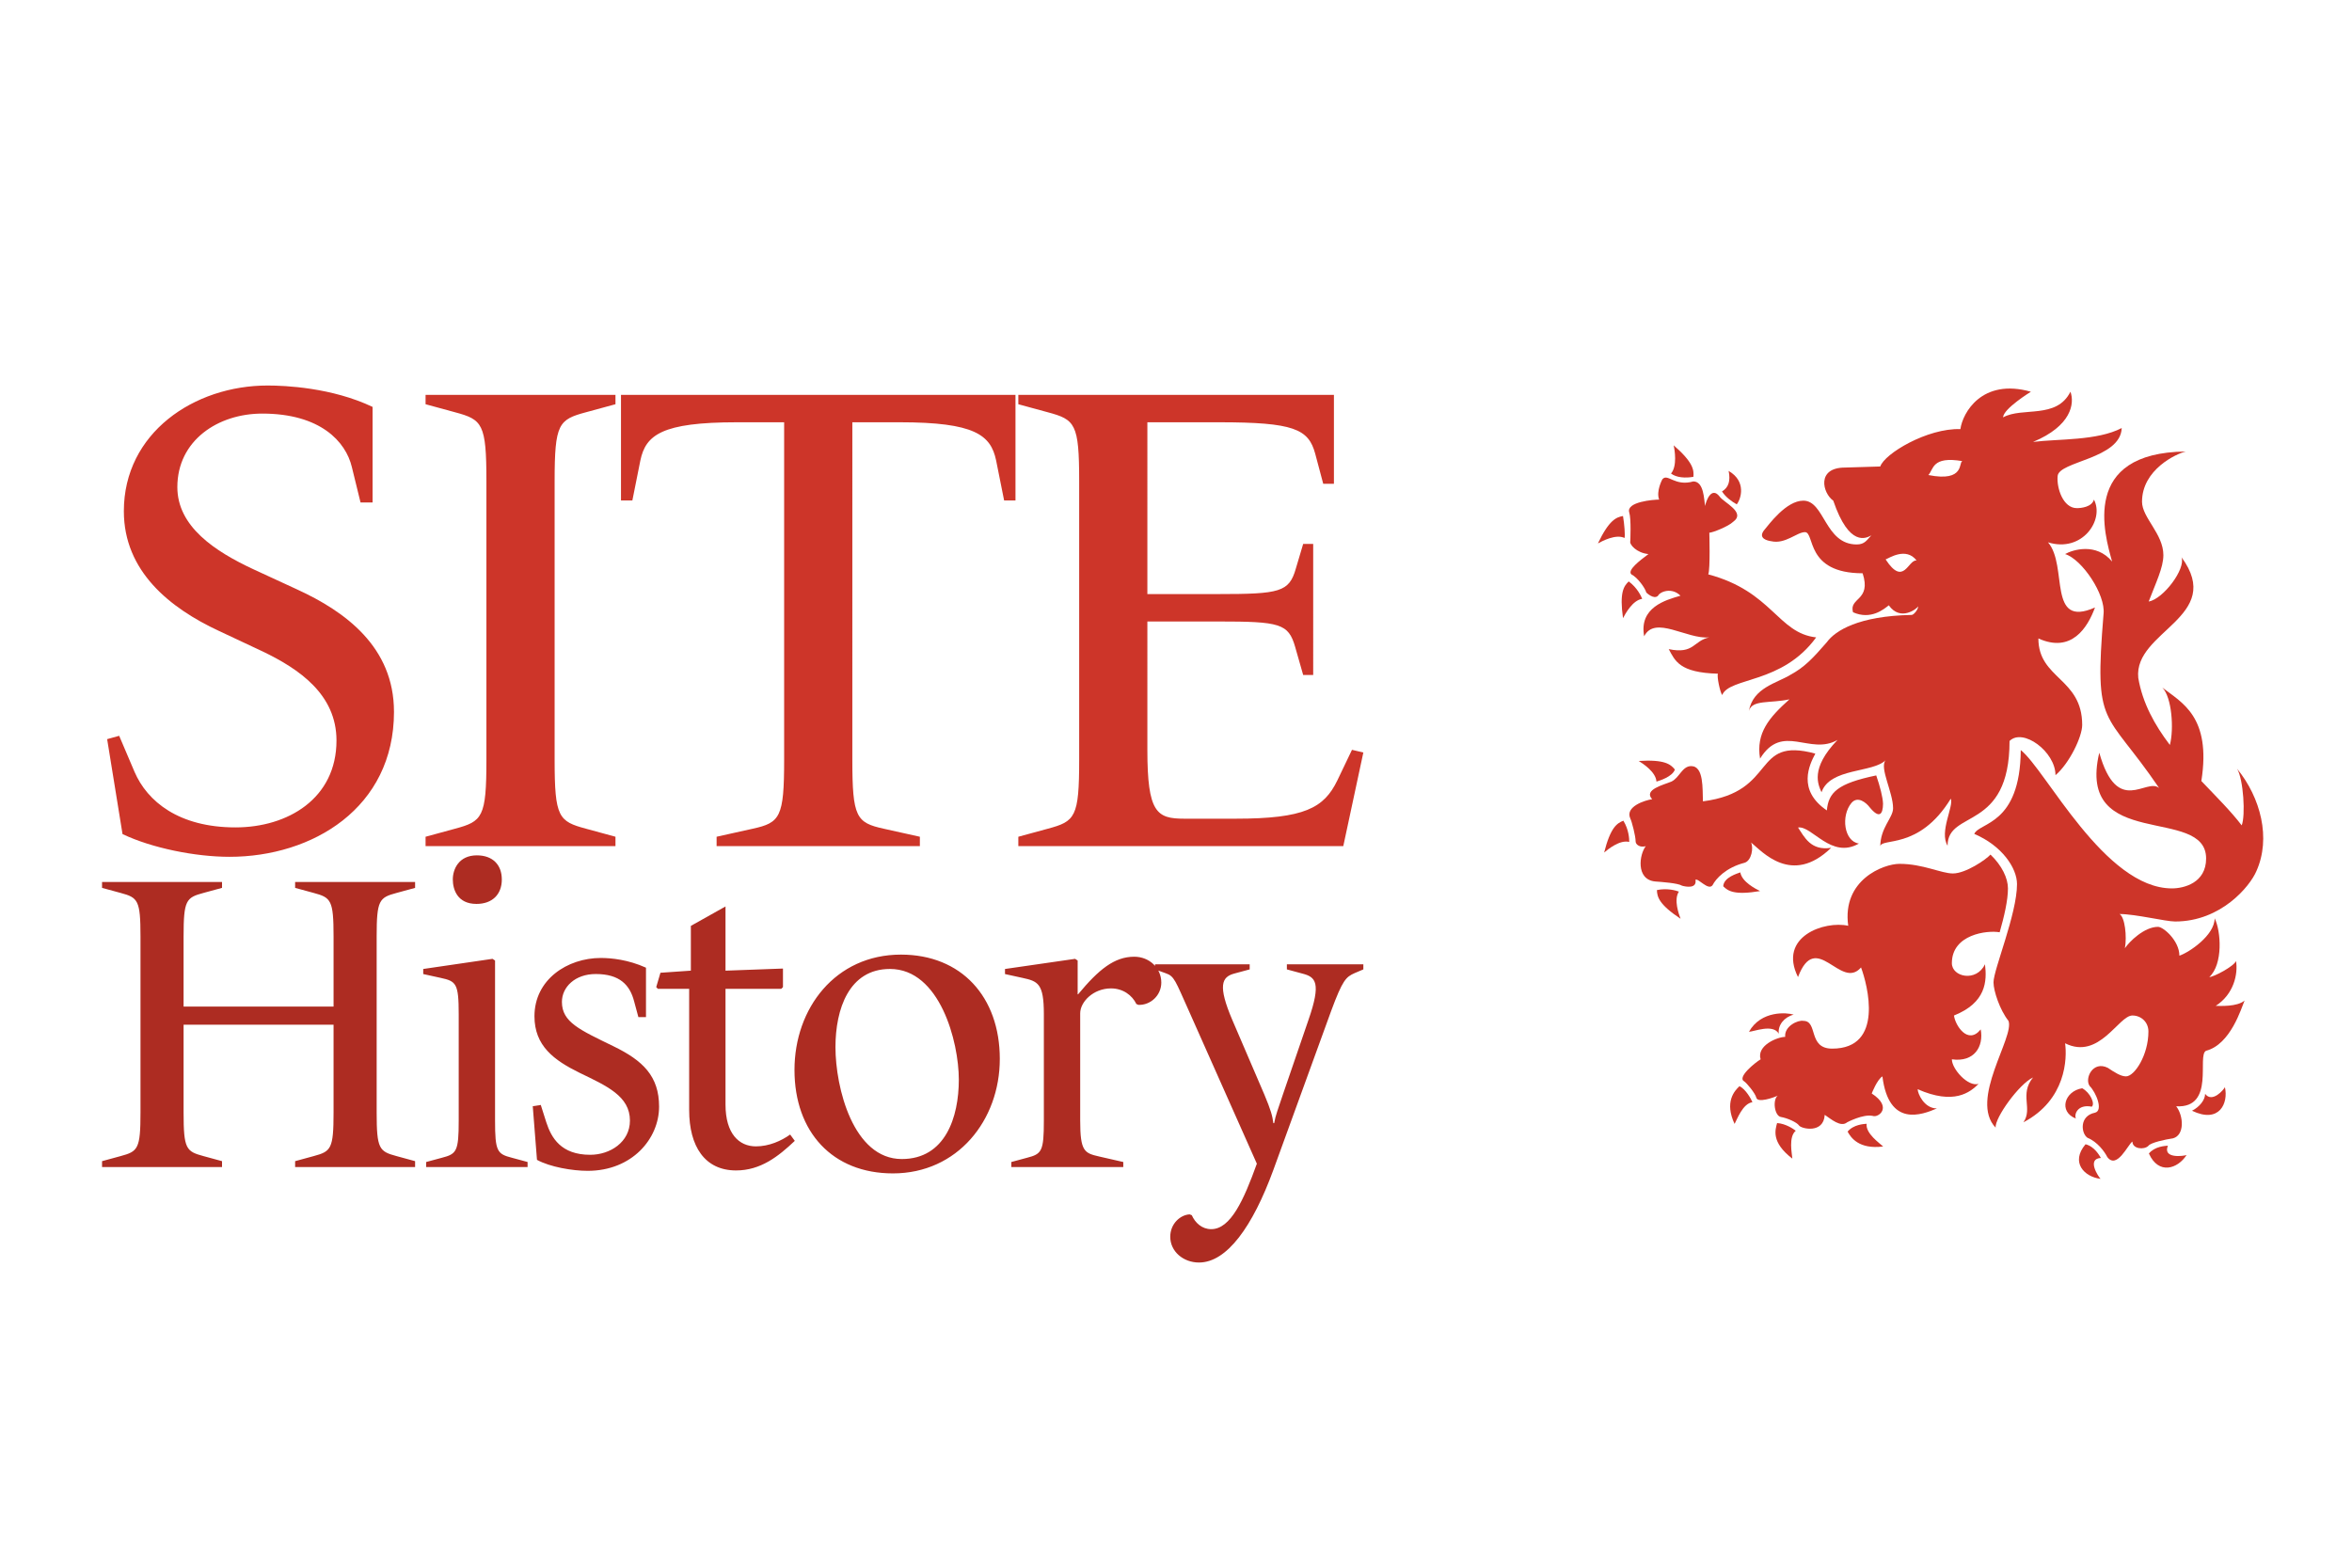 <?xml version="1.0" encoding="UTF-8" standalone="no"?>
<!-- Created with Inkscape (http://www.inkscape.org/) -->

<svg
   width="1500"
   height="1000"
   viewBox="0 0 396.875 264.583"
   version="1.1"
   id="svg1"
   inkscape:export-filename="mfcarchive_3_2.svg"
   inkscape:export-xdpi="96"
   inkscape:export-ydpi="96"
   sodipodi:docname="site_history_3_2.svg"
   xmlns:inkscape="http://www.inkscape.org/namespaces/inkscape"
   xmlns:sodipodi="http://sodipodi.sourceforge.net/DTD/sodipodi-0.dtd"
   xmlns="http://www.w3.org/2000/svg"
   xmlns:svg="http://www.w3.org/2000/svg">
  <sodipodi:namedview
     id="namedview1"
     pagecolor="#ffffff"
     bordercolor="#000000"
     borderopacity="0.25"
     inkscape:showpageshadow="2"
     inkscape:pageopacity="0.0"
     inkscape:pagecheckerboard="0"
     inkscape:deskcolor="#d1d1d1"
     inkscape:document-units="mm" />
  <defs
     id="defs1" />
  <g
     inkscape:label="Layer 1"
     inkscape:groupmode="layer"
     id="layer1">
    <g
       id="g1"
       transform="translate(-1.537,8.992)">
      <g
         id="g2"
         transform="matrix(1.627,0,0,1.627,-35.09,-6.641)"
         style="stroke-width:0.614">
        <path
           d="m 63.372,72.385 c 0,-6.727 -5.062,-10.402 -10.055,-12.69 l -4.507,-2.08 c -4.022,-1.872 -7.905,-4.438 -7.905,-8.529 0,-4.854 4.23,-7.628 8.807,-7.628 6.033,0 8.668,2.913 9.292,5.548 l 0.901,3.675 h 1.248 v -9.916 c -4.23,-2.011 -9.084,-2.219 -10.887,-2.219 -7.628,0 -14.909,4.924 -14.909,13.037 0,6.241 4.785,10.055 9.847,12.413 l 4.577,2.15 c 3.745,1.803 7.628,4.438 7.628,9.223 0,6.033 -5.062,9.015 -10.471,9.015 -5.894,0 -9.154,-2.704 -10.471,-5.756 l -1.595,-3.745 -1.248,0.347 1.595,9.847 c 3.051,1.456 7.559,2.358 11.095,2.358 8.599,0 17.059,-5.062 17.059,-15.048 z M 86.344,86.323 V 85.352 L 83.292,84.52 C 80.449,83.757 80.033,83.341 80.033,77.377 V 48.46 c 0,-5.964 0.416,-6.38 3.259,-7.143 L 86.344,40.486 V 39.515 H 66.649 v 0.971 l 3.051,0.832 c 2.843,0.763 3.259,1.179 3.259,7.143 v 28.917 c 0,5.964 -0.416,6.38 -3.259,7.143 l -3.051,0.832 v 0.971 z M 127.83,50.471 V 39.515 H 86.916 v 10.957 h 1.179 l 0.832,-4.161 c 0.555,-2.635 2.219,-3.953 9.986,-3.953 h 4.924 v 35.019 c 0,5.964 -0.416,6.518 -3.259,7.143 l -3.745,0.832 v 0.971 h 21.081 v -0.971 l -3.745,-0.832 c -2.843,-0.624 -3.259,-1.179 -3.259,-7.143 V 42.358 h 4.924 c 7.767,0 9.431,1.318 9.986,3.953 l 0.832,4.161 z m 36.077,26.143 -1.179,-0.277 -1.526,3.19 c -1.387,2.843 -3.398,3.953 -10.54,3.953 h -5.34 c -2.843,0 -3.814,-0.624 -3.814,-7.143 V 63.023 h 7.351 c 6.38,0 7.281,0.208 7.975,2.635 l 0.832,2.913 h 1.04 V 54.979 h -1.04 l -0.763,2.566 c -0.693,2.427 -1.664,2.635 -8.044,2.635 h -7.351 V 42.358 h 7.42 c 7.767,0 9.292,0.693 9.986,3.259 l 0.832,3.121 h 1.11 v -9.223 h -32.731 v 0.971 l 3.051,0.832 c 2.843,0.763 3.259,1.179 3.259,7.143 v 28.917 c 0,5.964 -0.416,6.38 -3.259,7.143 l -3.051,0.832 v 0.971 h 33.702 z"
           id="text1"
           style="-inkscape-font-specification:'LeMonde Livre';fill:#cd3529;stroke-width:0.922;stroke-linecap:round"
           aria-label="SITE" />
        <path
           d="m 65.563,119.618 v -0.613 l -1.928,-0.526 c -1.796,-0.482 -2.059,-0.745 -2.059,-4.513 V 95.696 c 0,-3.768 0.263,-4.031 2.059,-4.513 l 1.928,-0.526 V 90.043 H 53.12 v 0.613 l 1.928,0.526 c 1.796,0.482 2.059,0.745 2.059,4.513 v 7.273 H 41.552 v -7.273 c 0,-3.768 0.263,-4.031 2.059,-4.513 l 1.928,-0.526 V 90.043 H 33.096 v 0.613 l 1.928,0.526 c 1.796,0.482 2.059,0.745 2.059,4.513 v 18.271 c 0,3.768 -0.263,4.031 -2.059,4.513 l -1.928,0.526 v 0.613 h 12.443 v -0.613 l -1.928,-0.526 c -1.796,-0.482 -2.059,-0.745 -2.059,-4.513 v -9.114 h 15.554 v 9.114 c 0,3.768 -0.263,4.031 -2.059,4.513 l -1.928,0.526 v 0.613 z m 8.993,-29.838 c 0,-1.49 -0.92,-2.497 -2.585,-2.497 -1.884,0 -2.497,1.446 -2.497,2.497 0,1.052 0.482,2.541 2.454,2.541 1.621,0 2.629,-0.964 2.629,-2.541 z m 2.673,29.838 v -0.526 l -1.621,-0.438 c -1.534,-0.394 -1.753,-0.657 -1.753,-3.856 V 98.193 l -0.263,-0.175 -7.186,1.052 v 0.526 l 1.796,0.394 c 1.621,0.351 1.884,0.57 1.884,3.768 v 11.041 c 0,3.198 -0.219,3.461 -1.753,3.856 l -1.621,0.438 v 0.526 z m 13.638,-6.266 c 0,-3.155 -1.665,-4.776 -4.732,-6.266 -3.505,-1.709 -5.345,-2.497 -5.345,-4.601 0,-1.534 1.358,-2.892 3.505,-2.892 2.497,0 3.549,1.139 3.987,2.848 l 0.438,1.621 h 0.789 v -5.126 c -1.84,-0.832 -3.593,-1.008 -4.688,-1.008 -3.461,0 -6.879,2.235 -6.879,6.046 0,3.067 2.015,4.557 4.688,5.871 2.804,1.358 5.214,2.41 5.214,4.951 0,2.235 -2.059,3.549 -4.119,3.549 -3.023,0 -4.031,-1.753 -4.557,-3.374 l -0.57,-1.796 -0.832,0.131 0.438,5.564 c 1.358,0.745 3.68,1.139 5.258,1.139 4.601,0 7.405,-3.33 7.405,-6.66 z m 14.076,3.549 -0.482,-0.657 c -0.92,0.657 -2.191,1.227 -3.549,1.227 -1.753,0 -3.155,-1.314 -3.155,-4.338 v -12.005 h 5.784 l 0.175,-0.175 v -1.928 l -5.959,0.219 v -6.66 l -3.593,2.015 v 4.644 l -3.155,0.219 -0.438,1.49 0.175,0.175 h 3.242 v 12.575 c 0,3.768 1.621,6.266 4.863,6.266 2.541,0 4.381,-1.446 6.09,-3.067 z m 21.261,-8.5 c 0,-6.441 -3.987,-10.822 -10.253,-10.822 -6.791,0 -11.041,5.564 -11.041,11.961 0,6.441 3.943,10.735 10.209,10.735 6.704,0 11.085,-5.521 11.085,-11.874 z m -4.25,2.147 c 0,3.9 -1.402,8.237 -5.915,8.237 -5.039,0 -6.879,-7.405 -6.879,-11.611 0,-3.943 1.402,-8.106 5.652,-8.106 5.17,0 7.142,7.536 7.142,11.48 z m 20.999,-10.077 c 0,-1.49 -1.227,-2.673 -2.804,-2.673 -2.059,0 -3.68,1.314 -5.827,3.9 h -0.044 v -3.505 l -0.263,-0.175 -7.273,1.052 v 0.526 l 1.796,0.394 c 1.621,0.351 2.235,0.57 2.235,3.768 v 11.041 c 0,3.198 -0.219,3.461 -1.753,3.856 l -1.621,0.438 v 0.526 h 11.611 v -0.526 l -2.497,-0.57 c -1.534,-0.351 -1.972,-0.526 -1.972,-3.724 v -11.129 c 0,-1.183 1.358,-2.585 3.198,-2.585 1.227,0 2.191,0.701 2.629,1.621 l 0.219,0.088 c 1.227,0.044 2.366,-0.964 2.366,-2.322 z m 20.955,-1.358 v -0.526 h -7.931 v 0.526 l 1.621,0.438 c 1.358,0.351 1.972,0.92 0.613,4.82 l -2.629,7.668 c -0.526,1.577 -0.789,2.235 -0.92,3.023 h -0.088 c -0.088,-0.745 -0.263,-1.358 -0.92,-2.936 l -3.33,-7.755 c -1.534,-3.593 -1.095,-4.469 0.175,-4.82 l 1.621,-0.438 v -0.526 h -9.815 v 0.526 l 1.095,0.394 c 0.92,0.307 1.008,0.789 2.41,3.9 l 7.054,15.861 c -1.358,3.768 -2.717,6.791 -4.732,6.791 -0.964,0 -1.665,-0.657 -2.015,-1.446 l -0.219,-0.088 c -0.964,0.044 -2.015,0.964 -2.015,2.322 0,1.534 1.358,2.673 2.979,2.673 2.892,0 5.564,-3.724 7.711,-9.595 l 6.003,-16.518 c 1.183,-3.198 1.534,-3.505 2.41,-3.9 z"
           id="text2"
           style="-inkscape-font-specification:'LeMonde Livre';fill:#ad2c22;stroke-width:0.922;stroke-linecap:round"
           aria-label="History" />
      </g>
      <g
         fill-rule="evenodd"
         clip-rule="evenodd"
         id="g46"
         transform="matrix(1.1,0,0,1.1,220.729,18.512)"
         style="stroke-width:3.119">
        <path
           d="m 89.589,98.285 c -0.035,-0.955 -0.45,-2.605 -1.042,-4.316 -5.9,1.229 -7.327,2.586 -7.573,5.371 -4.59,-3.113 -2.684,-7.005 -1.769,-8.717 -9.867,-2.673 -5.688,5.85 -17.242,7.324 -0.082,-1.885 0.163,-5.408 -1.803,-5.408 -1.394,0 -1.803,1.801 -3.032,2.375 -1.147,0.491 -4.344,1.229 -2.951,2.704 -1.147,0.164 -4.179,1.146 -3.359,2.949 0.246,0.494 0.819,2.705 0.819,3.525 0,0.49 0.656,0.982 1.557,0.736 -0.982,1.229 -1.557,5.08 1.394,5.408 1.065,0.082 3.523,0.246 4.179,0.656 0.574,0.164 2.294,0.49 2.049,-0.902 0.41,-0.326 1.967,1.721 2.623,0.82 0.491,-0.984 2.048,-2.705 4.917,-3.443 1.065,-0.326 1.394,-2.293 0.983,-3.113 1.638,1.312 6.227,6.721 12.29,0.82 -3.113,0.492 -4.096,-1.639 -5.079,-3.113 2.131,-0.328 5.079,4.916 9.341,2.459 -2.294,-0.328 -2.786,-4.262 -1.147,-6.229 0.983,-1.146 2.294,0 2.786,0.656 1.473,1.803 2.047,1.149 2.059,-0.562 z"
           fill="#cc222d"
           id="path34"
           style="fill:#cd3529;fill-opacity:1;stroke-width:3.119" />
        <path
           d="m 64.913,81.64 c 1.147,-2.786 9.177,-1.639 14.421,-8.849 -5.899,-0.656 -6.719,-7.047 -16.552,-9.669 0.328,-0.819 0.163,-6.392 0.163,-6.392 0.493,0 2.95,-0.983 3.606,-1.64 2.131,-1.475 -1.434,-2.99 -2.048,-3.933 -1.23,-1.558 -2.049,0.655 -2.212,1.476 -0.165,-0.984 -0.165,-3.771 -1.803,-3.771 -2.868,0.821 -3.934,-1.31 -4.752,-0.326 0,0 -0.983,1.802 -0.492,3.113 -0.819,0 -5.081,0.328 -4.588,1.966 0.327,0.983 0.163,4.425 0.163,4.425 -0.163,0.491 0.984,1.803 2.786,1.967 -1.311,0.983 -3.276,2.458 -2.622,3.114 0.983,0.491 2.13,2.131 2.293,2.785 0,0 1.148,1.147 1.803,0.492 0.328,-0.655 2.131,-1.311 3.442,0 -2.295,0.656 -6.393,1.803 -5.572,6.228 1.639,-3.278 6.555,0.492 9.996,0.165 -2.458,0.491 -2.294,2.623 -6.227,1.802 0.983,1.803 1.639,3.606 7.539,3.77 -0.165,0.491 0.328,2.786 0.656,3.277 z m 38.675,21.305 c 0.738,-1.803 7.049,-1.311 7.131,-12.865 3.852,3.031 12.865,21.224 23.189,21.224 1.803,0 5.244,-0.82 5.244,-4.59 0,-8.193 -19.994,-0.982 -16.389,-16.225 2.785,9.834 7.211,3.769 9.178,5.409 -8.357,-12.292 -9.996,-8.85 -8.521,-26.714 0.328,-2.95 -3.277,-8.359 -5.9,-9.178 1.146,-0.655 4.754,-1.802 7.211,1.146 -1.146,-4.097 -4.916,-16.715 11.309,-16.88 -1.475,0.328 -6.719,2.787 -6.719,7.703 0,2.458 3.275,4.917 3.275,8.194 0,1.922 -1.164,4.265 -2.252,7.125 2.252,-0.405 5.695,-4.994 5.039,-6.797 6.721,9.177 -7.375,11.308 -6.637,18.505 0.648,3.861 2.523,7.24 4.846,10.291 0.645,-2.41 0.316,-7.328 -1.158,-8.803 2.949,2.294 7.553,4.423 5.988,14.339 2.295,2.41 4.543,4.639 6.189,6.803 0.605,-1.475 0.277,-7.047 -0.705,-8.686 3.604,4.426 5.244,10.653 2.949,15.733 -0.984,2.295 -5.408,7.703 -12.455,7.703 -1.477,0 -6.064,-1.146 -8.523,-1.146 0.82,0.49 1.148,3.439 0.82,5.244 0.656,-0.984 2.949,-3.279 5.08,-3.279 0.818,0 3.277,2.131 3.277,4.426 1.477,-0.492 5.408,-3.115 5.408,-5.736 0.984,1.967 1.311,7.047 -0.818,9.014 0.656,0 3.77,-1.639 4.096,-2.459 0.328,1.967 -0.326,5.082 -3.113,6.883 0.656,0 3.279,0.166 4.426,-0.818 -0.49,1.146 -2.131,6.719 -5.9,7.703 -1.475,0.656 1.475,8.85 -4.588,8.521 1.146,1.477 1.311,4.426 -0.492,4.916 -1.148,0.164 -3.441,0.656 -3.77,1.148 -0.656,0.656 -2.457,0.49 -2.457,-0.656 -0.656,0.41 -2.377,4.344 -3.854,2.377 -0.408,-0.82 -1.514,-2.336 -3.031,-2.949 -0.982,-0.656 -1.311,-3.359 1.146,-3.854 1.312,-0.326 0.166,-3.113 -0.818,-4.096 -0.818,-1.146 0.492,-3.934 2.785,-2.785 0.984,0.654 1.969,1.309 2.787,1.309 1.311,0 3.441,-3.275 3.441,-6.881 0,-1.477 -1.146,-2.459 -2.457,-2.459 -2.131,0 -5.082,6.883 -10.326,4.262 0.328,2.293 0.164,8.686 -6.391,12.125 1.475,-2.129 -0.656,-4.26 1.475,-6.881 -2.131,0.984 -5.9,6.227 -5.736,7.703 -4.098,-4.262 2.949,-13.932 1.967,-16.389 -1.312,-1.641 -2.295,-4.59 -2.295,-5.9 0,-1.967 3.605,-10.488 3.605,-15.078 10e-4,-2.458 -2.294,-5.897 -6.556,-7.702 z"
           fill="#cd3529"
           id="path36"
           style="stroke-width:3.119" />
        <path
           d="m 70.156,143.426 c 0.206,0.82 2.623,0 3.278,-0.328 -0.82,0.656 -0.492,3.115 0.491,3.277 0.984,0.164 2.458,0.818 2.786,1.312 0.328,0.49 3.769,1.311 3.934,-1.641 0.982,0.656 2.458,1.969 3.441,1.146 0,0 2.459,-1.309 3.934,-0.98 0.819,0.326 3.114,-1.312 -0.164,-3.443 0,0 0.819,-2.129 1.64,-2.623 0.982,7.869 6.063,5.9 8.358,4.918 -1.967,0 -2.95,-2.295 -2.95,-2.949 5.571,2.457 8.03,0.49 9.341,-0.818 -1.639,0.49 -4.096,-2.297 -4.096,-3.77 3.439,0.49 4.916,-1.969 4.424,-4.59 -1.967,2.459 -3.932,-0.656 -4.098,-2.131 4.918,-1.967 5.082,-5.244 4.754,-7.867 -1.312,2.787 -5.08,1.967 -5.08,-0.164 0,-4.424 5.408,-5.08 7.332,-4.74 0.693,-2.426 1.271,-4.895 1.271,-6.73 0,-1.557 -0.92,-3.512 -2.68,-5.189 -0.68,0.764 -3.793,2.895 -5.76,2.895 -1.803,0 -4.59,-1.475 -8.195,-1.475 -2.459,0 -8.85,2.457 -7.867,9.504 -3.605,-0.818 -10.816,1.639 -7.703,7.867 2.785,-7.375 6.556,2.131 9.669,-1.475 0.982,2.623 3.604,12.455 -4.425,12.455 -3.77,0 -2.131,-4.26 -4.425,-4.26 -0.819,-0.166 -2.95,0.818 -2.786,2.457 -1.147,0 -4.425,1.312 -3.769,3.443 -0.821,0.49 -3.688,2.785 -2.5,3.398 0.371,0.247 1.681,1.804 1.845,2.501 z m -2.458,-34.58 c -0.409,0.164 -2.541,0.736 -2.622,2.131 0.738,0.736 1.721,1.393 5.654,0.736 -0.656,-0.328 -2.786,-1.393 -3.032,-2.867 z m -9.423,2.949 c -0.411,-0.16 -1.803,-0.572 -3.371,-0.234 0.035,1.043 0.306,2.193 3.626,4.4 -0.255,-0.688 -1.084,-2.92 -0.255,-4.166 z m -7.62,-7.619 c 0.014,-0.441 -0.056,-1.893 -0.896,-3.258 -0.972,0.377 -1.968,1.014 -2.951,4.879 0.563,-0.469 2.397,-1.992 3.847,-1.621 z m 4.178,-9.261 c 0.424,-0.121 2.458,-0.737 2.827,-1.85 -0.657,-0.808 -1.569,-1.562 -5.548,-1.314 0.619,0.394 2.628,1.672 2.721,3.164 z M 52.645,66.879 c -0.154,-0.414 -0.771,-1.727 -2.067,-2.673 -0.754,0.721 -1.433,1.687 -0.874,5.635 0.343,-0.648 1.461,-2.752 2.941,-2.962 z m -2.704,-9.342 c 0.101,-0.429 -0.024,-2.119 -0.239,-3.369 -1.028,0.181 -2.13,0.609 -3.85,4.206 0.644,-0.348 2.74,-1.482 4.089,-0.837 z m 7.125,-9.89 c 0.837,0.643 2.232,0.724 3.435,0.505 0.1,-1.039 -0.02,-2.214 -3.028,-4.832 0.163,0.715 0.574,3.201 -0.407,4.327 z m 7.825,2.746 c 0.554,0.887 1.536,1.584 2.262,1.984 0.646,-0.819 1.529,-3.514 -1.246,-5.128 0.315,1.532 -0.012,2.556 -1.016,3.144 z"
           fill="#cd3529"
           id="path38"
           style="stroke-width:3.119" />
        <path
           d="m 73.598,133.594 c -0.163,-1.312 0.82,-2.541 2.284,-2.92 -0.99,-0.326 -4.987,-0.688 -6.855,2.625 0.732,-0.004 3.67,-1.264 4.571,0.295 z m -4.043,10.515 c -0.148,-0.416 -1.038,-2.037 -1.99,-2.455 -0.765,0.709 -2.326,2.428 -0.745,5.787 0.352,-0.644 1.251,-3.142 2.735,-3.332 z m 6.649,4.377 c -0.348,-0.271 -1.531,-1.09 -2.863,-1.178 -0.265,1.008 -0.972,2.92 2.34,5.455 -0.047,-0.73 -0.628,-3.322 0.523,-4.277 z m 10.871,-1.07 c -0.44,0.039 -2.004,0.107 -2.917,1.203 0.493,0.918 1.731,2.756 5.452,2.283 -0.532,-0.504 -2.725,-2.002 -2.535,-3.486 z m 46.216,3.361 c -0.439,0.037 -2.004,0.105 -2.916,1.201 1.484,3.328 4.434,2.346 5.779,0.234 -0.361,0.145 -3.72,0.638 -2.863,-1.435 z M 139,142.826 c -0.01,0.928 -0.832,1.992 -2.014,2.592 4.215,2.023 5.605,-1.178 5.049,-3.619 -0.152,0.359 -1.939,2.486 -3.035,1.027 z m -15.992,9.834 c -0.229,-0.379 -0.969,-1.758 -2.354,-2.1 -2.35,2.785 -0.18,5.014 2.307,5.305 -0.289,-0.263 -2.193,-3.072 0.047,-3.205 z m -1.395,-7.865 c 0.537,-0.428 -0.215,-2.148 -1.471,-2.826 -2.705,0.434 -3.688,3.588 -0.965,4.648 -0.306,-0.609 0.235,-2.252 2.436,-1.822 z M 71.304,56.402 c 0.819,-0.984 3.441,-4.589 6.063,-4.589 3.278,0 3.278,6.719 8.194,6.719 1.229,0 1.557,-0.696 2.233,-1.392 -0.758,0.41 -3.38,1.885 -5.837,-5.327 -1.64,-1.147 -2.624,-5.08 1.801,-5.08 l 5.409,-0.165 c 0.654,-1.966 7.21,-5.9 12.292,-5.735 0.328,-2.459 3.277,-7.867 10.816,-5.735 0,0 -4.262,2.622 -4.262,3.932 2.949,-1.639 8.193,0.328 10.326,-3.932 0.654,1.801 0.164,5.244 -5.736,7.702 3.932,-0.491 9.832,-0.164 13.602,-2.131 -0.162,4.753 -9.67,5.082 -9.832,7.375 -0.166,1.803 0.818,4.916 2.949,4.916 0.656,0 2.295,-0.163 2.623,-1.31 1.639,3.113 -1.803,8.194 -7.047,6.556 3.113,3.604 -0.166,13.274 7.209,9.996 -1.146,3.114 -3.604,7.047 -8.686,4.753 0,6.228 6.721,6.063 6.721,13.275 0,1.803 -1.967,5.9 -4.098,7.703 0,-3.605 -4.998,-7.293 -7.047,-5.246 0,13.932 -9.506,10.489 -9.506,16.063 -1.311,-2.131 0.982,-6.066 0.492,-7.213 -4.917,8.031 -10.817,5.9 -10.817,7.375 0,-2.949 1.966,-4.426 1.966,-5.9 0,-2.457 -2.131,-6.227 -1.147,-7.375 -1.967,1.968 -8.522,1.147 -9.833,4.917 -0.493,-1.148 -1.803,-3.606 2.458,-8.031 -4.261,2.458 -8.441,-2.704 -11.882,2.868 -0.656,-3.934 1.393,-6.31 4.506,-9.096 -2.95,0.656 -5.736,0 -6.227,1.803 0.655,-3.606 4.261,-4.26 6.392,-5.572 2.131,-1.147 3.441,-2.541 5.572,-4.998 1.311,-1.803 4.917,-4.016 12.947,-4.18 0.329,0.083 1.064,-0.82 1.064,-1.311 -0.164,0.328 -2.704,2.376 -4.507,-0.165 -0.738,0.574 -2.728,2.294 -5.489,1.065 -0.656,-2.294 2.867,-1.72 1.474,-5.982 -8.849,0 -7.292,-6.31 -8.849,-6.31 -1.23,0 -3.032,1.884 -5.162,1.393 -0.573,-0.079 -2.046,-0.407 -1.145,-1.636 z M 101.787,45.75 c -4.754,-0.82 -4.426,1.311 -5.245,2.13 5.737,1.147 4.589,-2.13 5.245,-2.13 z M 94.74,60.991 c -1.64,-2.131 -4.262,-0.328 -4.753,-0.165 2.786,4.262 3.441,0 4.753,0.165 z"
           fill="#cd3529"
           id="path40"
           style="stroke-width:3.119" />
      </g>
    </g>
  </g>
</svg>
